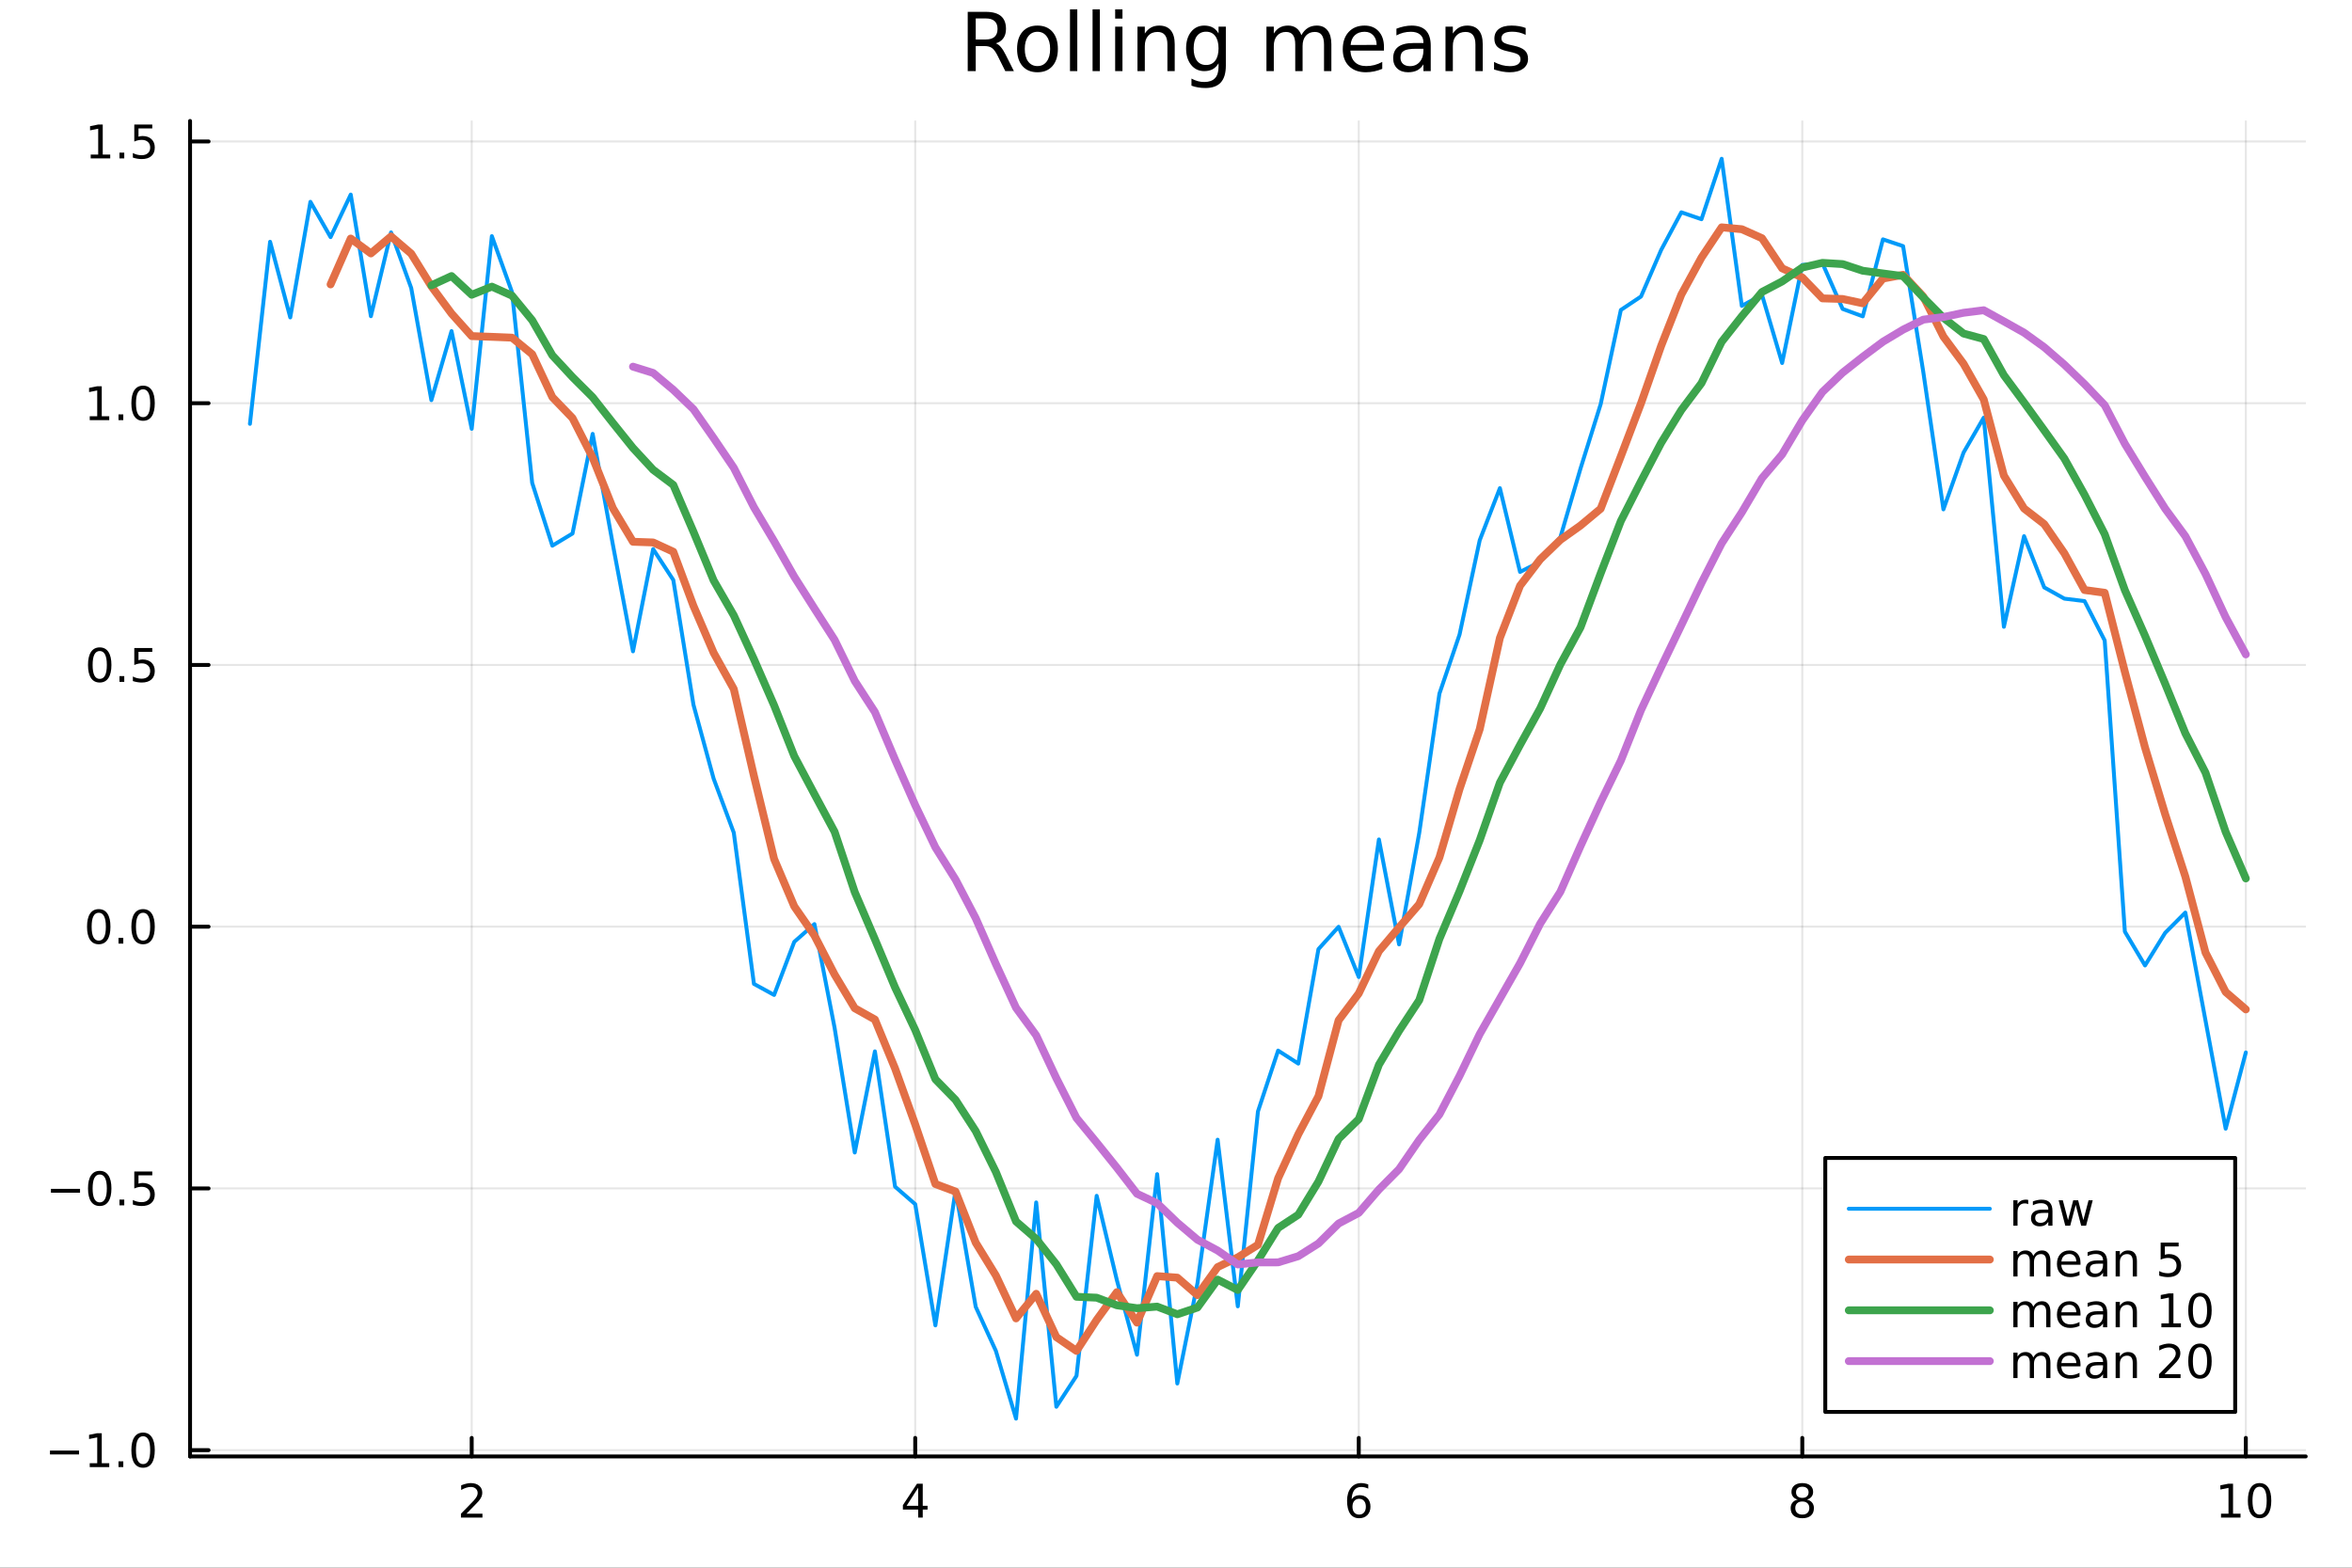<?xml version="1.0" encoding="utf-8"?>
<svg xmlns="http://www.w3.org/2000/svg" xmlns:xlink="http://www.w3.org/1999/xlink" width="600" height="400" viewBox="0 0 2400 1600">
<rect x="0" y="0" width="2400" height="1600" fill="#333333" stroke="none"/>
<defs>
  <clipPath id="clip950">
    <rect x="0" y="0" width="2400" height="1600"/>
  </clipPath>
</defs>
<path clip-path="url(#clip950)" d="M0 1600 L2400 1600 L2400 0 L0 0  Z" fill="#ffffff" fill-rule="evenodd" fill-opacity="1"/>
<defs>
  <clipPath id="clip951">
    <rect x="480" y="0" width="1681" height="1600"/>
  </clipPath>
</defs>
<path clip-path="url(#clip950)" d="M193.936 1486.45 L2352.76 1486.45 L2352.76 123.472 L193.936 123.472  Z" fill="#ffffff" fill-rule="evenodd" fill-opacity="1"/>
<defs>
  <clipPath id="clip952">
    <rect x="193" y="123" width="2160" height="1364"/>
  </clipPath>
</defs>
<polyline clip-path="url(#clip952)" style="stroke:#000000; stroke-linecap:round; stroke-linejoin:round; stroke-width:2; stroke-opacity:0.1; fill:none" points="481.326,1486.45 481.326,123.472 "/>
<polyline clip-path="url(#clip952)" style="stroke:#000000; stroke-linecap:round; stroke-linejoin:round; stroke-width:2; stroke-opacity:0.1; fill:none" points="933.909,1486.45 933.909,123.472 "/>
<polyline clip-path="url(#clip952)" style="stroke:#000000; stroke-linecap:round; stroke-linejoin:round; stroke-width:2; stroke-opacity:0.1; fill:none" points="1386.49,1486.45 1386.49,123.472 "/>
<polyline clip-path="url(#clip952)" style="stroke:#000000; stroke-linecap:round; stroke-linejoin:round; stroke-width:2; stroke-opacity:0.1; fill:none" points="1839.07,1486.45 1839.07,123.472 "/>
<polyline clip-path="url(#clip952)" style="stroke:#000000; stroke-linecap:round; stroke-linejoin:round; stroke-width:2; stroke-opacity:0.1; fill:none" points="2291.66,1486.45 2291.66,123.472 "/>
<polyline clip-path="url(#clip950)" style="stroke:#000000; stroke-linecap:round; stroke-linejoin:round; stroke-width:4; stroke-opacity:1; fill:none" points="193.936,1486.45 2352.76,1486.45 "/>
<polyline clip-path="url(#clip950)" style="stroke:#000000; stroke-linecap:round; stroke-linejoin:round; stroke-width:4; stroke-opacity:1; fill:none" points="481.326,1486.45 481.326,1467.55 "/>
<polyline clip-path="url(#clip950)" style="stroke:#000000; stroke-linecap:round; stroke-linejoin:round; stroke-width:4; stroke-opacity:1; fill:none" points="933.909,1486.45 933.909,1467.55 "/>
<polyline clip-path="url(#clip950)" style="stroke:#000000; stroke-linecap:round; stroke-linejoin:round; stroke-width:4; stroke-opacity:1; fill:none" points="1386.49,1486.45 1386.49,1467.55 "/>
<polyline clip-path="url(#clip950)" style="stroke:#000000; stroke-linecap:round; stroke-linejoin:round; stroke-width:4; stroke-opacity:1; fill:none" points="1839.07,1486.45 1839.07,1467.55 "/>
<polyline clip-path="url(#clip950)" style="stroke:#000000; stroke-linecap:round; stroke-linejoin:round; stroke-width:4; stroke-opacity:1; fill:none" points="2291.66,1486.45 2291.66,1467.55 "/>
<path clip-path="url(#clip950)" d="M475.979 1544.91 L492.298 1544.91 L492.298 1548.85 L470.354 1548.85 L470.354 1544.91 Q473.016 1542.16 477.599 1537.53 Q482.206 1532.88 483.386 1531.53 Q485.632 1529.01 486.511 1527.27 Q487.414 1525.51 487.414 1523.82 Q487.414 1521.07 485.47 1519.33 Q483.548 1517.6 480.446 1517.6 Q478.247 1517.6 475.794 1518.36 Q473.363 1519.13 470.585 1520.68 L470.585 1515.95 Q473.409 1514.82 475.863 1514.24 Q478.317 1513.66 480.354 1513.66 Q485.724 1513.66 488.919 1516.35 Q492.113 1519.03 492.113 1523.52 Q492.113 1525.65 491.303 1527.57 Q490.516 1529.47 488.409 1532.07 Q487.831 1532.74 484.729 1535.95 Q481.627 1539.15 475.979 1544.91 Z" fill="#000000" fill-rule="nonzero" fill-opacity="1" /><path clip-path="url(#clip950)" d="M936.918 1518.36 L925.113 1536.81 L936.918 1536.81 L936.918 1518.36 M935.691 1514.29 L941.571 1514.29 L941.571 1536.81 L946.501 1536.81 L946.501 1540.7 L941.571 1540.7 L941.571 1548.85 L936.918 1548.85 L936.918 1540.7 L921.316 1540.7 L921.316 1536.19 L935.691 1514.29 Z" fill="#000000" fill-rule="nonzero" fill-opacity="1" /><path clip-path="url(#clip950)" d="M1386.9 1529.7 Q1383.75 1529.7 1381.9 1531.86 Q1380.07 1534.01 1380.07 1537.76 Q1380.07 1541.49 1381.9 1543.66 Q1383.75 1545.82 1386.9 1545.82 Q1390.04 1545.82 1391.87 1543.66 Q1393.73 1541.49 1393.73 1537.76 Q1393.73 1534.01 1391.87 1531.86 Q1390.04 1529.7 1386.9 1529.7 M1396.18 1515.05 L1396.18 1519.31 Q1394.42 1518.48 1392.61 1518.04 Q1390.83 1517.6 1389.07 1517.6 Q1384.44 1517.6 1381.99 1520.72 Q1379.56 1523.85 1379.21 1530.17 Q1380.58 1528.15 1382.64 1527.09 Q1384.7 1526 1387.17 1526 Q1392.38 1526 1395.39 1529.17 Q1398.42 1532.32 1398.42 1537.76 Q1398.42 1543.08 1395.28 1546.3 Q1392.13 1549.52 1386.9 1549.52 Q1380.9 1549.52 1377.73 1544.94 Q1374.56 1540.33 1374.56 1531.6 Q1374.56 1523.41 1378.45 1518.55 Q1382.34 1513.66 1388.89 1513.66 Q1390.65 1513.66 1392.43 1514.01 Q1394.23 1514.36 1396.18 1515.05 Z" fill="#000000" fill-rule="nonzero" fill-opacity="1" /><path clip-path="url(#clip950)" d="M1839.07 1532.44 Q1835.74 1532.44 1833.82 1534.22 Q1831.92 1536 1831.92 1539.13 Q1831.92 1542.25 1833.82 1544.03 Q1835.74 1545.82 1839.07 1545.82 Q1842.41 1545.82 1844.33 1544.03 Q1846.25 1542.23 1846.25 1539.13 Q1846.25 1536 1844.33 1534.22 Q1842.43 1532.44 1839.07 1532.44 M1834.4 1530.45 Q1831.39 1529.7 1829.7 1527.64 Q1828.03 1525.58 1828.03 1522.62 Q1828.03 1518.48 1830.97 1516.07 Q1833.94 1513.66 1839.07 1513.66 Q1844.24 1513.66 1847.18 1516.07 Q1850.12 1518.48 1850.12 1522.62 Q1850.12 1525.58 1848.43 1527.64 Q1846.76 1529.7 1843.77 1530.45 Q1847.15 1531.23 1849.03 1533.52 Q1850.93 1535.82 1850.93 1539.13 Q1850.93 1544.15 1847.85 1546.83 Q1844.79 1549.52 1839.07 1549.52 Q1833.36 1549.52 1830.28 1546.83 Q1827.22 1544.15 1827.22 1539.13 Q1827.22 1535.82 1829.12 1533.52 Q1831.02 1531.23 1834.4 1530.45 M1832.69 1523.06 Q1832.69 1525.75 1834.35 1527.25 Q1836.04 1528.76 1839.07 1528.76 Q1842.08 1528.76 1843.77 1527.25 Q1845.49 1525.75 1845.49 1523.06 Q1845.49 1520.38 1843.77 1518.87 Q1842.08 1517.37 1839.07 1517.37 Q1836.04 1517.37 1834.35 1518.87 Q1832.69 1520.38 1832.69 1523.06 Z" fill="#000000" fill-rule="nonzero" fill-opacity="1" /><path clip-path="url(#clip950)" d="M2266.34 1544.91 L2273.98 1544.91 L2273.98 1518.55 L2265.67 1520.21 L2265.67 1515.95 L2273.94 1514.29 L2278.61 1514.29 L2278.61 1544.91 L2286.25 1544.91 L2286.25 1548.85 L2266.34 1548.85 L2266.34 1544.91 Z" fill="#000000" fill-rule="nonzero" fill-opacity="1" /><path clip-path="url(#clip950)" d="M2305.7 1517.37 Q2302.09 1517.37 2300.26 1520.93 Q2298.45 1524.47 2298.45 1531.6 Q2298.45 1538.71 2300.26 1542.27 Q2302.09 1545.82 2305.7 1545.82 Q2309.33 1545.82 2311.14 1542.27 Q2312.96 1538.71 2312.96 1531.6 Q2312.96 1524.47 2311.14 1520.93 Q2309.33 1517.37 2305.7 1517.37 M2305.7 1513.66 Q2311.51 1513.66 2314.56 1518.27 Q2317.64 1522.85 2317.64 1531.6 Q2317.64 1540.33 2314.56 1544.94 Q2311.51 1549.52 2305.7 1549.52 Q2299.89 1549.52 2296.81 1544.94 Q2293.75 1540.33 2293.75 1531.6 Q2293.75 1522.85 2296.81 1518.27 Q2299.89 1513.66 2305.7 1513.66 Z" fill="#000000" fill-rule="nonzero" fill-opacity="1" /><polyline clip-path="url(#clip952)" style="stroke:#000000; stroke-linecap:round; stroke-linejoin:round; stroke-width:2; stroke-opacity:0.1; fill:none" points="193.936,1480.04 2352.76,1480.04 "/>
<polyline clip-path="url(#clip952)" style="stroke:#000000; stroke-linecap:round; stroke-linejoin:round; stroke-width:2; stroke-opacity:0.1; fill:none" points="193.936,1212.91 2352.76,1212.91 "/>
<polyline clip-path="url(#clip952)" style="stroke:#000000; stroke-linecap:round; stroke-linejoin:round; stroke-width:2; stroke-opacity:0.1; fill:none" points="193.936,945.778 2352.76,945.778 "/>
<polyline clip-path="url(#clip952)" style="stroke:#000000; stroke-linecap:round; stroke-linejoin:round; stroke-width:2; stroke-opacity:0.1; fill:none" points="193.936,678.648 2352.76,678.648 "/>
<polyline clip-path="url(#clip952)" style="stroke:#000000; stroke-linecap:round; stroke-linejoin:round; stroke-width:2; stroke-opacity:0.1; fill:none" points="193.936,411.519 2352.76,411.519 "/>
<polyline clip-path="url(#clip952)" style="stroke:#000000; stroke-linecap:round; stroke-linejoin:round; stroke-width:2; stroke-opacity:0.1; fill:none" points="193.936,144.389 2352.76,144.389 "/>
<polyline clip-path="url(#clip950)" style="stroke:#000000; stroke-linecap:round; stroke-linejoin:round; stroke-width:4; stroke-opacity:1; fill:none" points="193.936,1486.45 193.936,123.472 "/>
<polyline clip-path="url(#clip950)" style="stroke:#000000; stroke-linecap:round; stroke-linejoin:round; stroke-width:4; stroke-opacity:1; fill:none" points="193.936,1480.04 212.834,1480.04 "/>
<polyline clip-path="url(#clip950)" style="stroke:#000000; stroke-linecap:round; stroke-linejoin:round; stroke-width:4; stroke-opacity:1; fill:none" points="193.936,1212.91 212.834,1212.91 "/>
<polyline clip-path="url(#clip950)" style="stroke:#000000; stroke-linecap:round; stroke-linejoin:round; stroke-width:4; stroke-opacity:1; fill:none" points="193.936,945.778 212.834,945.778 "/>
<polyline clip-path="url(#clip950)" style="stroke:#000000; stroke-linecap:round; stroke-linejoin:round; stroke-width:4; stroke-opacity:1; fill:none" points="193.936,678.648 212.834,678.648 "/>
<polyline clip-path="url(#clip950)" style="stroke:#000000; stroke-linecap:round; stroke-linejoin:round; stroke-width:4; stroke-opacity:1; fill:none" points="193.936,411.519 212.834,411.519 "/>
<polyline clip-path="url(#clip950)" style="stroke:#000000; stroke-linecap:round; stroke-linejoin:round; stroke-width:4; stroke-opacity:1; fill:none" points="193.936,144.389 212.834,144.389 "/>
<path clip-path="url(#clip950)" d="M50.992 1480.49 L80.668 1480.49 L80.668 1484.42 L50.992 1484.42 L50.992 1480.49 Z" fill="#000000" fill-rule="nonzero" fill-opacity="1" /><path clip-path="url(#clip950)" d="M91.571 1493.38 L99.21 1493.38 L99.21 1467.02 L90.899 1468.68 L90.899 1464.42 L99.163 1462.76 L103.839 1462.76 L103.839 1493.38 L111.478 1493.38 L111.478 1497.32 L91.571 1497.32 L91.571 1493.38 Z" fill="#000000" fill-rule="nonzero" fill-opacity="1" /><path clip-path="url(#clip950)" d="M120.922 1491.44 L125.807 1491.44 L125.807 1497.32 L120.922 1497.32 L120.922 1491.44 Z" fill="#000000" fill-rule="nonzero" fill-opacity="1" /><path clip-path="url(#clip950)" d="M145.992 1465.84 Q142.381 1465.84 140.552 1469.4 Q138.746 1472.94 138.746 1480.07 Q138.746 1487.18 140.552 1490.74 Q142.381 1494.28 145.992 1494.28 Q149.626 1494.28 151.431 1490.74 Q153.26 1487.18 153.26 1480.07 Q153.26 1472.94 151.431 1469.4 Q149.626 1465.84 145.992 1465.84 M145.992 1462.13 Q151.802 1462.13 154.857 1466.74 Q157.936 1471.32 157.936 1480.07 Q157.936 1488.8 154.857 1493.41 Q151.802 1497.99 145.992 1497.99 Q140.181 1497.99 137.103 1493.41 Q134.047 1488.8 134.047 1480.07 Q134.047 1471.32 137.103 1466.74 Q140.181 1462.13 145.992 1462.13 Z" fill="#000000" fill-rule="nonzero" fill-opacity="1" /><path clip-path="url(#clip950)" d="M51.987 1213.36 L81.663 1213.36 L81.663 1217.29 L51.987 1217.29 L51.987 1213.36 Z" fill="#000000" fill-rule="nonzero" fill-opacity="1" /><path clip-path="url(#clip950)" d="M101.756 1198.71 Q98.145 1198.71 96.316 1202.27 Q94.51 1205.81 94.51 1212.94 Q94.51 1220.05 96.316 1223.61 Q98.145 1227.16 101.756 1227.16 Q105.39 1227.16 107.196 1223.61 Q109.024 1220.05 109.024 1212.94 Q109.024 1205.81 107.196 1202.27 Q105.39 1198.71 101.756 1198.71 M101.756 1195 Q107.566 1195 110.621 1199.61 Q113.7 1204.19 113.7 1212.94 Q113.7 1221.67 110.621 1226.28 Q107.566 1230.86 101.756 1230.86 Q95.946 1230.86 92.867 1226.28 Q89.811 1221.67 89.811 1212.94 Q89.811 1204.19 92.867 1199.61 Q95.946 1195 101.756 1195 Z" fill="#000000" fill-rule="nonzero" fill-opacity="1" /><path clip-path="url(#clip950)" d="M121.918 1224.31 L126.802 1224.31 L126.802 1230.19 L121.918 1230.19 L121.918 1224.31 Z" fill="#000000" fill-rule="nonzero" fill-opacity="1" /><path clip-path="url(#clip950)" d="M137.033 1195.63 L155.39 1195.63 L155.39 1199.56 L141.316 1199.56 L141.316 1208.03 Q142.334 1207.69 143.353 1207.53 Q144.371 1207.34 145.39 1207.34 Q151.177 1207.34 154.556 1210.51 Q157.936 1213.68 157.936 1219.1 Q157.936 1224.68 154.464 1227.78 Q150.992 1230.86 144.672 1230.86 Q142.496 1230.86 140.228 1230.49 Q137.982 1230.12 135.575 1229.38 L135.575 1224.68 Q137.658 1225.81 139.881 1226.37 Q142.103 1226.92 144.58 1226.92 Q148.584 1226.92 150.922 1224.82 Q153.26 1222.71 153.26 1219.1 Q153.26 1215.49 150.922 1213.38 Q148.584 1211.28 144.58 1211.28 Q142.705 1211.28 140.83 1211.69 Q138.978 1212.11 137.033 1212.99 L137.033 1195.63 Z" fill="#000000" fill-rule="nonzero" fill-opacity="1" /><path clip-path="url(#clip950)" d="M100.76 931.577 Q97.149 931.577 95.321 935.141 Q93.515 938.683 93.515 945.813 Q93.515 952.919 95.321 956.484 Q97.149 960.026 100.76 960.026 Q104.395 960.026 106.2 956.484 Q108.029 952.919 108.029 945.813 Q108.029 938.683 106.2 935.141 Q104.395 931.577 100.76 931.577 M100.76 927.873 Q106.571 927.873 109.626 932.479 Q112.705 937.063 112.705 945.813 Q112.705 954.539 109.626 959.146 Q106.571 963.729 100.76 963.729 Q94.95 963.729 91.871 959.146 Q88.816 954.539 88.816 945.813 Q88.816 937.063 91.871 932.479 Q94.95 927.873 100.76 927.873 Z" fill="#000000" fill-rule="nonzero" fill-opacity="1" /><path clip-path="url(#clip950)" d="M120.922 957.178 L125.807 957.178 L125.807 963.058 L120.922 963.058 L120.922 957.178 Z" fill="#000000" fill-rule="nonzero" fill-opacity="1" /><path clip-path="url(#clip950)" d="M145.992 931.577 Q142.381 931.577 140.552 935.141 Q138.746 938.683 138.746 945.813 Q138.746 952.919 140.552 956.484 Q142.381 960.026 145.992 960.026 Q149.626 960.026 151.431 956.484 Q153.26 952.919 153.26 945.813 Q153.26 938.683 151.431 935.141 Q149.626 931.577 145.992 931.577 M145.992 927.873 Q151.802 927.873 154.857 932.479 Q157.936 937.063 157.936 945.813 Q157.936 954.539 154.857 959.146 Q151.802 963.729 145.992 963.729 Q140.181 963.729 137.103 959.146 Q134.047 954.539 134.047 945.813 Q134.047 937.063 137.103 932.479 Q140.181 927.873 145.992 927.873 Z" fill="#000000" fill-rule="nonzero" fill-opacity="1" /><path clip-path="url(#clip950)" d="M101.756 664.447 Q98.145 664.447 96.316 668.012 Q94.51 671.553 94.51 678.683 Q94.51 685.789 96.316 689.354 Q98.145 692.896 101.756 692.896 Q105.39 692.896 107.196 689.354 Q109.024 685.789 109.024 678.683 Q109.024 671.553 107.196 668.012 Q105.39 664.447 101.756 664.447 M101.756 660.743 Q107.566 660.743 110.621 665.35 Q113.7 669.933 113.7 678.683 Q113.7 687.41 110.621 692.016 Q107.566 696.6 101.756 696.6 Q95.946 696.6 92.867 692.016 Q89.811 687.41 89.811 678.683 Q89.811 669.933 92.867 665.35 Q95.946 660.743 101.756 660.743 Z" fill="#000000" fill-rule="nonzero" fill-opacity="1" /><path clip-path="url(#clip950)" d="M121.918 690.049 L126.802 690.049 L126.802 695.928 L121.918 695.928 L121.918 690.049 Z" fill="#000000" fill-rule="nonzero" fill-opacity="1" /><path clip-path="url(#clip950)" d="M137.033 661.368 L155.39 661.368 L155.39 665.303 L141.316 665.303 L141.316 673.776 Q142.334 673.428 143.353 673.266 Q144.371 673.081 145.39 673.081 Q151.177 673.081 154.556 676.252 Q157.936 679.424 157.936 684.84 Q157.936 690.419 154.464 693.521 Q150.992 696.6 144.672 696.6 Q142.496 696.6 140.228 696.229 Q137.982 695.859 135.575 695.118 L135.575 690.419 Q137.658 691.553 139.881 692.109 Q142.103 692.664 144.58 692.664 Q148.584 692.664 150.922 690.558 Q153.26 688.451 153.26 684.84 Q153.26 681.229 150.922 679.123 Q148.584 677.016 144.58 677.016 Q142.705 677.016 140.83 677.433 Q138.978 677.85 137.033 678.729 L137.033 661.368 Z" fill="#000000" fill-rule="nonzero" fill-opacity="1" /><path clip-path="url(#clip950)" d="M91.571 424.864 L99.21 424.864 L99.21 398.498 L90.899 400.165 L90.899 395.905 L99.163 394.239 L103.839 394.239 L103.839 424.864 L111.478 424.864 L111.478 428.799 L91.571 428.799 L91.571 424.864 Z" fill="#000000" fill-rule="nonzero" fill-opacity="1" /><path clip-path="url(#clip950)" d="M120.922 422.919 L125.807 422.919 L125.807 428.799 L120.922 428.799 L120.922 422.919 Z" fill="#000000" fill-rule="nonzero" fill-opacity="1" /><path clip-path="url(#clip950)" d="M145.992 397.317 Q142.381 397.317 140.552 400.882 Q138.746 404.424 138.746 411.553 Q138.746 418.66 140.552 422.225 Q142.381 425.766 145.992 425.766 Q149.626 425.766 151.431 422.225 Q153.26 418.66 153.26 411.553 Q153.26 404.424 151.431 400.882 Q149.626 397.317 145.992 397.317 M145.992 393.614 Q151.802 393.614 154.857 398.22 Q157.936 402.803 157.936 411.553 Q157.936 420.28 154.857 424.887 Q151.802 429.47 145.992 429.47 Q140.181 429.47 137.103 424.887 Q134.047 420.28 134.047 411.553 Q134.047 402.803 137.103 398.22 Q140.181 393.614 145.992 393.614 Z" fill="#000000" fill-rule="nonzero" fill-opacity="1" /><path clip-path="url(#clip950)" d="M92.566 157.734 L100.205 157.734 L100.205 131.368 L91.895 133.035 L91.895 128.776 L100.159 127.109 L104.834 127.109 L104.834 157.734 L112.473 157.734 L112.473 161.669 L92.566 161.669 L92.566 157.734 Z" fill="#000000" fill-rule="nonzero" fill-opacity="1" /><path clip-path="url(#clip950)" d="M121.918 155.789 L126.802 155.789 L126.802 161.669 L121.918 161.669 L121.918 155.789 Z" fill="#000000" fill-rule="nonzero" fill-opacity="1" /><path clip-path="url(#clip950)" d="M137.033 127.109 L155.39 127.109 L155.39 131.044 L141.316 131.044 L141.316 139.516 Q142.334 139.169 143.353 139.007 Q144.371 138.822 145.39 138.822 Q151.177 138.822 154.556 141.993 Q157.936 145.164 157.936 150.581 Q157.936 156.16 154.464 159.262 Q150.992 162.34 144.672 162.34 Q142.496 162.34 140.228 161.97 Q137.982 161.6 135.575 160.859 L135.575 156.16 Q137.658 157.294 139.881 157.85 Q142.103 158.405 144.58 158.405 Q148.584 158.405 150.922 156.299 Q153.26 154.192 153.26 150.581 Q153.26 146.97 150.922 144.864 Q148.584 142.757 144.58 142.757 Q142.705 142.757 140.83 143.174 Q138.978 143.59 137.033 144.47 L137.033 127.109 Z" fill="#000000" fill-rule="nonzero" fill-opacity="1" /><path clip-path="url(#clip950)" d="M1016.15 44.22 Q1018.79 45.111 1021.26 48.028 Q1023.77 50.944 1026.28 56.048 L1034.59 72.576 L1025.8 72.576 L1018.06 57.061 Q1015.06 50.985 1012.22 49 Q1009.43 47.015 1004.57 47.015 L995.656 47.015 L995.656 72.576 L987.474 72.576 L987.474 12.096 L1005.95 12.096 Q1016.32 12.096 1021.42 16.43 Q1026.52 20.765 1026.52 29.515 Q1026.52 35.227 1023.85 38.994 Q1021.22 42.761 1016.15 44.22 M995.656 18.82 L995.656 40.29 L1005.95 40.29 Q1011.86 40.29 1014.86 37.576 Q1017.9 34.822 1017.9 29.515 Q1017.9 24.208 1014.86 21.535 Q1011.86 18.82 1005.95 18.82 L995.656 18.82 Z" fill="#000000" fill-rule="nonzero" fill-opacity="1" /><path clip-path="url(#clip950)" d="M1058.65 32.431 Q1052.65 32.431 1049.17 37.131 Q1045.69 41.789 1045.69 49.931 Q1045.69 58.074 1049.13 62.773 Q1052.61 67.431 1058.65 67.431 Q1064.6 67.431 1068.09 62.732 Q1071.57 58.033 1071.57 49.931 Q1071.57 41.87 1068.09 37.171 Q1064.6 32.431 1058.65 32.431 M1058.65 26.112 Q1068.37 26.112 1073.92 32.431 Q1079.47 38.751 1079.47 49.931 Q1079.47 61.071 1073.92 67.431 Q1068.37 73.751 1058.65 73.751 Q1048.89 73.751 1043.34 67.431 Q1037.83 61.071 1037.83 49.931 Q1037.83 38.751 1043.34 32.431 Q1048.89 26.112 1058.65 26.112 Z" fill="#000000" fill-rule="nonzero" fill-opacity="1" /><path clip-path="url(#clip950)" d="M1091.82 9.544 L1099.28 9.544 L1099.28 72.576 L1091.82 72.576 L1091.82 9.544 Z" fill="#000000" fill-rule="nonzero" fill-opacity="1" /><path clip-path="url(#clip950)" d="M1114.87 9.544 L1122.33 9.544 L1122.33 72.576 L1114.87 72.576 L1114.87 9.544 Z" fill="#000000" fill-rule="nonzero" fill-opacity="1" /><path clip-path="url(#clip950)" d="M1137.92 27.206 L1145.38 27.206 L1145.38 72.576 L1137.92 72.576 L1137.92 27.206 M1137.92 9.544 L1145.38 9.544 L1145.38 18.983 L1137.92 18.983 L1137.92 9.544 Z" fill="#000000" fill-rule="nonzero" fill-opacity="1" /><path clip-path="url(#clip950)" d="M1198.69 45.192 L1198.69 72.576 L1191.23 72.576 L1191.23 45.435 Q1191.23 38.994 1188.72 35.794 Q1186.21 32.594 1181.19 32.594 Q1175.15 32.594 1171.67 36.442 Q1168.18 40.29 1168.18 46.934 L1168.18 72.576 L1160.69 72.576 L1160.69 27.206 L1168.18 27.206 L1168.18 34.254 Q1170.86 30.163 1174.46 28.138 Q1178.11 26.112 1182.85 26.112 Q1190.67 26.112 1194.68 30.973 Q1198.69 35.794 1198.69 45.192 Z" fill="#000000" fill-rule="nonzero" fill-opacity="1" /><path clip-path="url(#clip950)" d="M1243.41 49.364 Q1243.41 41.263 1240.05 36.806 Q1236.73 32.35 1230.69 32.35 Q1224.69 32.35 1221.33 36.806 Q1218.01 41.263 1218.01 49.364 Q1218.01 57.426 1221.33 61.882 Q1224.69 66.338 1230.69 66.338 Q1236.73 66.338 1240.05 61.882 Q1243.41 57.426 1243.41 49.364 M1250.86 66.945 Q1250.86 78.531 1245.72 84.162 Q1240.57 89.833 1229.96 89.833 Q1226.03 89.833 1222.55 89.225 Q1219.06 88.658 1215.78 87.443 L1215.78 80.192 Q1219.06 81.974 1222.26 82.825 Q1225.46 83.675 1228.79 83.675 Q1236.12 83.675 1239.76 79.827 Q1243.41 76.019 1243.41 68.282 L1243.41 64.596 Q1241.1 68.606 1237.5 70.591 Q1233.89 72.576 1228.87 72.576 Q1220.52 72.576 1215.42 66.216 Q1210.31 59.856 1210.31 49.364 Q1210.31 38.832 1215.42 32.472 Q1220.52 26.112 1228.87 26.112 Q1233.89 26.112 1237.5 28.097 Q1241.1 30.082 1243.41 34.092 L1243.41 27.206 L1250.86 27.206 L1250.86 66.945 Z" fill="#000000" fill-rule="nonzero" fill-opacity="1" /><path clip-path="url(#clip950)" d="M1327.91 35.915 Q1330.71 30.892 1334.6 28.502 Q1338.48 26.112 1343.75 26.112 Q1350.84 26.112 1354.69 31.095 Q1358.54 36.037 1358.54 45.192 L1358.54 72.576 L1351.04 72.576 L1351.04 45.435 Q1351.04 38.913 1348.73 35.753 Q1346.42 32.594 1341.68 32.594 Q1335.89 32.594 1332.53 36.442 Q1329.17 40.29 1329.17 46.934 L1329.17 72.576 L1321.67 72.576 L1321.67 45.435 Q1321.67 38.873 1319.36 35.753 Q1317.06 32.594 1312.23 32.594 Q1306.52 32.594 1303.16 36.482 Q1299.8 40.331 1299.8 46.934 L1299.8 72.576 L1292.3 72.576 L1292.3 27.206 L1299.8 27.206 L1299.8 34.254 Q1302.35 30.082 1305.92 28.097 Q1309.48 26.112 1314.38 26.112 Q1319.32 26.112 1322.77 28.624 Q1326.25 31.135 1327.91 35.915 Z" fill="#000000" fill-rule="nonzero" fill-opacity="1" /><path clip-path="url(#clip950)" d="M1412.21 48.028 L1412.21 51.673 L1377.94 51.673 Q1378.43 59.37 1382.56 63.421 Q1386.73 67.431 1394.14 67.431 Q1398.44 67.431 1402.45 66.378 Q1406.5 65.325 1410.47 63.218 L1410.47 70.267 Q1406.46 71.968 1402.25 72.86 Q1398.03 73.751 1393.7 73.751 Q1382.84 73.751 1376.48 67.431 Q1370.16 61.112 1370.16 50.337 Q1370.16 39.197 1376.16 32.675 Q1382.19 26.112 1392.4 26.112 Q1401.56 26.112 1406.86 32.026 Q1412.21 37.9 1412.21 48.028 M1404.76 45.84 Q1404.68 39.723 1401.31 36.077 Q1397.99 32.431 1392.48 32.431 Q1386.24 32.431 1382.48 35.956 Q1378.75 39.48 1378.18 45.88 L1404.76 45.84 Z" fill="#000000" fill-rule="nonzero" fill-opacity="1" /><path clip-path="url(#clip950)" d="M1445.06 49.769 Q1436.03 49.769 1432.55 51.835 Q1429.06 53.901 1429.06 58.884 Q1429.06 62.854 1431.66 65.203 Q1434.29 67.512 1438.78 67.512 Q1444.98 67.512 1448.71 63.137 Q1452.48 58.722 1452.48 51.43 L1452.48 49.769 L1445.06 49.769 M1459.93 46.691 L1459.93 72.576 L1452.48 72.576 L1452.48 65.689 Q1449.92 69.821 1446.12 71.806 Q1442.31 73.751 1436.8 73.751 Q1429.83 73.751 1425.7 69.862 Q1421.61 65.933 1421.61 59.37 Q1421.61 51.714 1426.71 47.825 Q1431.86 43.936 1442.03 43.936 L1452.48 43.936 L1452.48 43.207 Q1452.48 38.062 1449.07 35.267 Q1445.71 32.431 1439.6 32.431 Q1435.71 32.431 1432.02 33.363 Q1428.33 34.295 1424.93 36.158 L1424.93 29.272 Q1429.02 27.692 1432.87 26.922 Q1436.72 26.112 1440.36 26.112 Q1450.21 26.112 1455.07 31.216 Q1459.93 36.32 1459.93 46.691 Z" fill="#000000" fill-rule="nonzero" fill-opacity="1" /><path clip-path="url(#clip950)" d="M1513 45.192 L1513 72.576 L1505.54 72.576 L1505.54 45.435 Q1505.54 38.994 1503.03 35.794 Q1500.52 32.594 1495.5 32.594 Q1489.46 32.594 1485.98 36.442 Q1482.49 40.29 1482.49 46.934 L1482.49 72.576 L1475 72.576 L1475 27.206 L1482.49 27.206 L1482.49 34.254 Q1485.17 30.163 1488.77 28.138 Q1492.42 26.112 1497.16 26.112 Q1504.98 26.112 1508.99 30.973 Q1513 35.794 1513 45.192 Z" fill="#000000" fill-rule="nonzero" fill-opacity="1" /><path clip-path="url(#clip950)" d="M1556.79 28.543 L1556.79 35.591 Q1553.63 33.971 1550.23 33.161 Q1546.82 32.35 1543.18 32.35 Q1537.63 32.35 1534.83 34.052 Q1532.08 35.753 1532.08 39.156 Q1532.08 41.749 1534.06 43.248 Q1536.05 44.706 1542.04 46.043 L1544.59 46.61 Q1552.53 48.311 1555.86 51.43 Q1559.22 54.509 1559.22 60.059 Q1559.22 66.378 1554.2 70.064 Q1549.21 73.751 1540.46 73.751 Q1536.82 73.751 1532.85 73.022 Q1528.92 72.333 1524.54 70.915 L1524.54 63.218 Q1528.67 65.365 1532.68 66.459 Q1536.7 67.512 1540.62 67.512 Q1545.89 67.512 1548.73 65.73 Q1551.56 63.907 1551.56 60.626 Q1551.56 57.588 1549.5 55.967 Q1547.47 54.347 1540.54 52.848 L1537.95 52.24 Q1531.02 50.782 1527.95 47.785 Q1524.87 44.746 1524.87 39.48 Q1524.87 33.08 1529.4 29.596 Q1533.94 26.112 1542.29 26.112 Q1546.42 26.112 1550.06 26.72 Q1553.71 27.327 1556.79 28.543 Z" fill="#000000" fill-rule="nonzero" fill-opacity="1" /><polyline clip-path="url(#clip952)" style="stroke:#009af9; stroke-linecap:round; stroke-linejoin:round; stroke-width:4; stroke-opacity:1; fill:none" points="255.035,432.582 275.607,246.757 296.179,323.965 316.751,205.998 337.322,242.014 357.894,198.573 378.466,322.71 399.038,237.188 419.61,293.94 440.182,408.397 460.754,337.901 481.326,437.653 501.898,241.001 522.47,298.162 543.042,492.851 563.614,556.934 584.186,544.532 604.758,442.825 625.33,555.605 645.902,664.748 666.474,560.448 687.046,591.963 707.617,719.298 728.189,794.672 748.761,849.85 769.333,1004.18 789.905,1015.45 810.477,961.254 831.049,943.145 851.621,1048.96 872.193,1176.27 892.765,1073.05 913.337,1211.13 933.909,1229.02 954.481,1352.69 975.053,1214.76 995.625,1333.75 1016.2,1378.73 1036.77,1447.87 1057.34,1227.21 1077.91,1435.75 1098.48,1404.19 1119.06,1220.48 1139.63,1306.37 1160.2,1382.68 1180.77,1198.36 1201.34,1412.01 1221.92,1309.67 1242.49,1163.17 1263.06,1333.25 1283.63,1134.34 1304.2,1072.25 1324.78,1085.51 1345.35,968.696 1365.92,945.897 1386.49,997.14 1407.06,856.756 1427.64,963.874 1448.21,850.081 1468.78,708.023 1489.35,647.611 1509.92,551.387 1530.5,498.213 1551.07,583.709 1571.64,573.28 1592.21,548.357 1612.78,478.166 1633.35,412.446 1653.93,316.372 1674.5,302.623 1695.07,255.081 1715.64,216.671 1736.21,223.737 1756.79,162.047 1777.36,312.161 1797.93,300.883 1818.5,370.485 1839.07,270.407 1859.65,268.718 1880.22,315.276 1900.79,322.862 1921.36,244.285 1941.93,251.194 1962.51,379.424 1983.08,519.858 2003.65,461.869 2024.22,426.234 2044.79,639.71 2065.37,547.221 2085.94,599.503 2106.51,610.989 2127.08,613.469 2147.65,653.697 2168.23,950.813 2188.8,985.35 2209.37,952.054 2229.94,931.368 2250.51,1041.54 2271.09,1151.94 2291.66,1074.15 "/>
<polyline clip-path="url(#clip952)" style="stroke:#e26f46; stroke-linecap:round; stroke-linejoin:round; stroke-width:8; stroke-opacity:1; fill:none" points="337.322,290.263 357.894,243.461 378.466,258.652 399.038,241.297 419.61,258.885 440.182,292.162 460.754,320.027 481.326,343.016 501.898,343.778 522.47,344.623 543.042,361.513 563.614,405.32 584.186,426.696 604.758,467.061 625.33,518.549 645.902,552.929 666.474,553.632 687.046,563.118 707.617,618.413 728.189,666.226 748.761,703.246 769.333,791.993 789.905,876.69 810.477,925.081 831.049,954.776 851.621,994.598 872.193,1029.02 892.765,1040.54 913.337,1090.51 933.909,1147.69 954.481,1208.43 975.053,1216.13 995.625,1268.27 1016.2,1301.79 1036.77,1345.56 1057.34,1320.46 1077.91,1364.66 1098.48,1378.75 1119.06,1347.1 1139.63,1318.8 1160.2,1349.89 1180.77,1302.41 1201.34,1303.98 1221.92,1321.82 1242.49,1293.18 1263.06,1283.29 1283.63,1270.49 1304.2,1202.53 1324.78,1157.7 1345.35,1118.81 1365.92,1041.34 1386.49,1013.9 1407.06,970.799 1427.64,946.473 1448.21,922.75 1468.78,875.175 1489.35,805.269 1509.92,744.195 1530.5,651.063 1551.07,597.788 1571.64,570.84 1592.21,550.989 1612.78,536.345 1633.35,519.192 1653.93,465.724 1674.5,411.593 1695.07,352.938 1715.64,300.638 1736.21,262.897 1756.79,232.032 1777.36,233.939 1797.93,243.1 1818.5,273.863 1839.07,283.197 1859.65,304.531 1880.22,305.154 1900.79,309.55 1921.36,284.31 1941.93,280.467 1962.51,302.608 1983.08,343.525 2003.65,371.326 2024.22,407.716 2044.79,485.419 2065.37,518.978 2085.94,534.907 2106.51,564.732 2127.08,602.179 2147.65,604.976 2168.23,685.694 2188.8,762.864 2209.37,831.077 2229.94,894.656 2250.51,972.224 2271.09,1012.45 2291.66,1030.21 "/>
<polyline clip-path="url(#clip952)" style="stroke:#3da44d; stroke-linecap:round; stroke-linejoin:round; stroke-width:8; stroke-opacity:1; fill:none" points="440.182,291.212 460.754,281.744 481.326,300.834 501.898,292.537 522.47,301.754 543.042,326.838 563.614,362.674 584.186,384.856 604.758,405.42 625.33,431.586 645.902,457.221 666.474,479.476 687.046,494.907 707.617,542.737 728.189,592.388 748.761,628.088 769.333,672.812 789.905,719.904 810.477,771.747 831.049,810.501 851.621,848.922 872.193,910.504 892.765,958.613 913.337,1007.8 933.909,1051.23 954.481,1101.51 975.053,1122.57 995.625,1154.4 1016.2,1196.15 1036.77,1246.62 1057.34,1264.45 1077.91,1290.4 1098.48,1323.51 1119.06,1324.44 1139.63,1332.18 1160.2,1335.18 1180.77,1333.54 1201.34,1341.36 1221.92,1334.46 1242.49,1305.99 1263.06,1316.59 1283.63,1286.45 1304.2,1253.26 1324.78,1239.76 1345.35,1205.99 1365.92,1162.31 1386.49,1142.19 1407.06,1086.67 1427.64,1052.09 1448.21,1020.78 1468.78,958.256 1489.35,909.584 1509.92,857.497 1530.5,798.768 1551.07,760.269 1571.64,723.007 1592.21,678.129 1612.78,640.27 1633.35,585.127 1653.93,531.756 1674.5,491.216 1695.07,451.963 1715.64,418.492 1736.21,391.044 1756.79,348.878 1777.36,322.766 1797.93,298.019 1818.5,287.25 1839.07,273.047 1859.65,268.281 1880.22,269.546 1900.79,276.325 1921.36,279.086 1941.93,281.832 1962.51,303.57 1983.08,324.339 2003.65,340.438 2024.22,346.013 2044.79,382.943 2065.37,410.793 2085.94,439.216 2106.51,468.029 2127.08,504.947 2147.65,545.197 2168.23,602.336 2188.8,648.886 2209.37,697.904 2229.94,748.417 2250.51,788.6 2271.09,849.072 2291.66,896.536 "/>
<polyline clip-path="url(#clip952)" style="stroke:#c271d2; stroke-linecap:round; stroke-linejoin:round; stroke-width:8; stroke-opacity:1; fill:none" points="645.902,374.217 666.474,380.61 687.046,397.87 707.617,417.637 728.189,447.071 748.761,477.463 769.333,517.743 789.905,552.38 810.477,588.583 831.049,621.043 851.621,653.072 872.193,694.99 892.765,726.76 913.337,775.267 933.909,821.809 954.481,864.801 975.053,897.693 995.625,937.153 1016.2,983.949 1036.77,1028.56 1057.34,1056.69 1077.91,1100.45 1098.48,1141.06 1119.06,1166.12 1139.63,1191.71 1160.2,1218.35 1180.77,1228.06 1201.34,1247.88 1221.92,1265.3 1242.49,1276.31 1263.06,1290.52 1283.63,1288.42 1304.2,1288.38 1324.78,1282.1 1345.35,1269.09 1365.92,1248.75 1386.49,1237.87 1407.06,1214.02 1427.64,1193.27 1448.21,1163.38 1468.78,1137.42 1489.35,1098.02 1509.92,1055.38 1530.5,1019.26 1551.07,983.131 1571.64,942.66 1592.21,910.161 1612.78,863.469 1633.35,818.608 1653.93,776.268 1674.5,724.736 1695.07,680.773 1715.64,637.995 1736.21,594.906 1756.79,554.574 1777.36,522.887 1797.93,488.074 1818.5,463.76 1839.07,429.087 1859.65,400.019 1880.22,380.381 1900.79,364.144 1921.36,348.789 1941.93,336.438 1962.51,326.224 1983.08,323.553 2003.65,319.228 2024.22,316.632 2044.79,327.995 2065.37,339.537 2085.94,354.381 2106.51,372.177 2127.08,392.017 2147.65,413.515 2168.23,452.953 2188.8,486.612 2209.37,519.171 2229.94,547.215 2250.51,585.771 2271.09,629.932 2291.66,667.876 "/>
<path clip-path="url(#clip950)" d="M1862.53 1441.02 L2280.8 1441.02 L2280.8 1181.82 L1862.53 1181.82  Z" fill="#ffffff" fill-rule="evenodd" fill-opacity="1"/>
<polyline clip-path="url(#clip950)" style="stroke:#000000; stroke-linecap:round; stroke-linejoin:round; stroke-width:4; stroke-opacity:1; fill:none" points="1862.53,1441.02 2280.8,1441.02 2280.8,1181.82 1862.53,1181.82 1862.53,1441.02 "/>
<polyline clip-path="url(#clip950)" style="stroke:#009af9; stroke-linecap:round; stroke-linejoin:round; stroke-width:4; stroke-opacity:1; fill:none" points="1886.52,1233.66 2030.44,1233.66 "/>
<path clip-path="url(#clip950)" d="M2069.61 1228.99 Q2068.89 1228.57 2068.04 1228.39 Q2067.2 1228.18 2066.18 1228.18 Q2062.57 1228.18 2060.63 1230.54 Q2058.71 1232.88 2058.71 1237.28 L2058.71 1250.94 L2054.43 1250.94 L2054.43 1225.01 L2058.71 1225.01 L2058.71 1229.04 Q2060.05 1226.68 2062.2 1225.54 Q2064.36 1224.38 2067.43 1224.38 Q2067.87 1224.38 2068.41 1224.45 Q2068.94 1224.5 2069.59 1224.62 L2069.61 1228.99 Z" fill="#000000" fill-rule="nonzero" fill-opacity="1" /><path clip-path="url(#clip950)" d="M2085.86 1237.9 Q2080.7 1237.9 2078.71 1239.08 Q2076.72 1240.26 2076.72 1243.11 Q2076.72 1245.38 2078.2 1246.72 Q2079.7 1248.04 2082.27 1248.04 Q2085.81 1248.04 2087.94 1245.54 Q2090.1 1243.02 2090.1 1238.85 L2090.1 1237.9 L2085.86 1237.9 M2094.36 1236.14 L2094.36 1250.94 L2090.1 1250.94 L2090.1 1247 Q2088.64 1249.36 2086.46 1250.5 Q2084.29 1251.61 2081.14 1251.61 Q2077.16 1251.61 2074.8 1249.38 Q2072.46 1247.14 2072.46 1243.39 Q2072.46 1239.01 2075.37 1236.79 Q2078.31 1234.57 2084.12 1234.57 L2090.1 1234.57 L2090.1 1234.15 Q2090.1 1231.21 2088.15 1229.62 Q2086.23 1228 2082.74 1228 Q2080.51 1228 2078.41 1228.53 Q2076.3 1229.06 2074.36 1230.13 L2074.36 1226.19 Q2076.69 1225.29 2078.89 1224.85 Q2081.09 1224.38 2083.18 1224.38 Q2088.8 1224.38 2091.58 1227.3 Q2094.36 1230.22 2094.36 1236.14 Z" fill="#000000" fill-rule="nonzero" fill-opacity="1" /><path clip-path="url(#clip950)" d="M2100.65 1225.01 L2104.91 1225.01 L2110.24 1245.24 L2115.54 1225.01 L2120.56 1225.01 L2125.88 1245.24 L2131.18 1225.01 L2135.44 1225.01 L2128.66 1250.94 L2123.64 1250.94 L2118.06 1229.69 L2112.46 1250.94 L2107.43 1250.94 L2100.65 1225.01 Z" fill="#000000" fill-rule="nonzero" fill-opacity="1" /><polyline clip-path="url(#clip950)" style="stroke:#e26f46; stroke-linecap:round; stroke-linejoin:round; stroke-width:8; stroke-opacity:1; fill:none" points="1886.52,1285.5 2030.44,1285.5 "/>
<path clip-path="url(#clip950)" d="M2074.77 1281.83 Q2076.37 1278.96 2078.59 1277.59 Q2080.81 1276.22 2083.82 1276.22 Q2087.87 1276.22 2090.07 1279.07 Q2092.27 1281.9 2092.27 1287.13 L2092.27 1302.78 L2087.99 1302.78 L2087.99 1287.27 Q2087.99 1283.54 2086.67 1281.73 Q2085.35 1279.93 2082.64 1279.93 Q2079.33 1279.93 2077.41 1282.13 Q2075.49 1284.33 2075.49 1288.12 L2075.49 1302.78 L2071.21 1302.78 L2071.21 1287.27 Q2071.21 1283.52 2069.89 1281.73 Q2068.57 1279.93 2065.81 1279.93 Q2062.55 1279.93 2060.63 1282.15 Q2058.71 1284.35 2058.71 1288.12 L2058.71 1302.78 L2054.43 1302.78 L2054.43 1276.85 L2058.71 1276.85 L2058.71 1280.88 Q2060.17 1278.49 2062.2 1277.36 Q2064.24 1276.22 2067.04 1276.22 Q2069.86 1276.22 2071.83 1277.66 Q2073.82 1279.09 2074.77 1281.83 Z" fill="#000000" fill-rule="nonzero" fill-opacity="1" /><path clip-path="url(#clip950)" d="M2122.94 1288.75 L2122.94 1290.83 L2103.36 1290.83 Q2103.64 1295.23 2106 1297.54 Q2108.38 1299.84 2112.62 1299.84 Q2115.07 1299.84 2117.36 1299.23 Q2119.68 1298.63 2121.95 1297.43 L2121.95 1301.46 Q2119.66 1302.43 2117.25 1302.94 Q2114.84 1303.45 2112.36 1303.45 Q2106.16 1303.45 2102.53 1299.84 Q2098.92 1296.22 2098.92 1290.07 Q2098.92 1283.7 2102.34 1279.97 Q2105.79 1276.22 2111.62 1276.22 Q2116.86 1276.22 2119.89 1279.6 Q2122.94 1282.96 2122.94 1288.75 M2118.68 1287.5 Q2118.64 1284 2116.72 1281.92 Q2114.82 1279.84 2111.67 1279.84 Q2108.11 1279.84 2105.95 1281.85 Q2103.82 1283.86 2103.5 1287.52 L2118.68 1287.5 Z" fill="#000000" fill-rule="nonzero" fill-opacity="1" /><path clip-path="url(#clip950)" d="M2141.72 1289.74 Q2136.55 1289.74 2134.56 1290.92 Q2132.57 1292.1 2132.57 1294.95 Q2132.57 1297.22 2134.05 1298.56 Q2135.56 1299.88 2138.13 1299.88 Q2141.67 1299.88 2143.8 1297.38 Q2145.95 1294.86 2145.95 1290.69 L2145.95 1289.74 L2141.72 1289.74 M2150.21 1287.98 L2150.21 1302.78 L2145.95 1302.78 L2145.95 1298.84 Q2144.49 1301.2 2142.32 1302.34 Q2140.14 1303.45 2136.99 1303.45 Q2133.01 1303.45 2130.65 1301.22 Q2128.31 1298.98 2128.31 1295.23 Q2128.31 1290.85 2131.23 1288.63 Q2134.17 1286.41 2139.98 1286.41 L2145.95 1286.41 L2145.95 1285.99 Q2145.95 1283.05 2144.01 1281.46 Q2142.09 1279.84 2138.59 1279.84 Q2136.37 1279.84 2134.26 1280.37 Q2132.16 1280.9 2130.21 1281.97 L2130.21 1278.03 Q2132.55 1277.13 2134.75 1276.69 Q2136.95 1276.22 2139.03 1276.22 Q2144.66 1276.22 2147.43 1279.14 Q2150.21 1282.06 2150.21 1287.98 Z" fill="#000000" fill-rule="nonzero" fill-opacity="1" /><path clip-path="url(#clip950)" d="M2180.54 1287.13 L2180.54 1302.78 L2176.28 1302.78 L2176.28 1287.27 Q2176.28 1283.59 2174.84 1281.76 Q2173.41 1279.93 2170.54 1279.93 Q2167.09 1279.93 2165.1 1282.13 Q2163.11 1284.33 2163.11 1288.12 L2163.11 1302.78 L2158.82 1302.78 L2158.82 1276.85 L2163.11 1276.85 L2163.11 1280.88 Q2164.63 1278.54 2166.69 1277.38 Q2168.78 1276.22 2171.48 1276.22 Q2175.95 1276.22 2178.24 1279 Q2180.54 1281.76 2180.54 1287.13 Z" fill="#000000" fill-rule="nonzero" fill-opacity="1" /><path clip-path="url(#clip950)" d="M2204.75 1268.22 L2223.1 1268.22 L2223.1 1272.15 L2209.03 1272.15 L2209.03 1280.62 Q2210.05 1280.28 2211.07 1280.11 Q2212.09 1279.93 2213.1 1279.93 Q2218.89 1279.93 2222.27 1283.1 Q2225.65 1286.27 2225.65 1291.69 Q2225.65 1297.27 2222.18 1300.37 Q2218.71 1303.45 2212.39 1303.45 Q2210.21 1303.45 2207.94 1303.08 Q2205.7 1302.71 2203.29 1301.97 L2203.29 1297.27 Q2205.37 1298.4 2207.6 1298.96 Q2209.82 1299.51 2212.29 1299.51 Q2216.3 1299.51 2218.64 1297.41 Q2220.98 1295.3 2220.98 1291.69 Q2220.98 1288.08 2218.64 1285.97 Q2216.3 1283.86 2212.29 1283.86 Q2210.42 1283.86 2208.54 1284.28 Q2206.69 1284.7 2204.75 1285.58 L2204.75 1268.22 Z" fill="#000000" fill-rule="nonzero" fill-opacity="1" /><polyline clip-path="url(#clip950)" style="stroke:#3da44d; stroke-linecap:round; stroke-linejoin:round; stroke-width:8; stroke-opacity:1; fill:none" points="1886.52,1337.34 2030.44,1337.34 "/>
<path clip-path="url(#clip950)" d="M2074.77 1333.67 Q2076.37 1330.8 2078.59 1329.43 Q2080.81 1328.06 2083.82 1328.06 Q2087.87 1328.06 2090.07 1330.91 Q2092.27 1333.74 2092.27 1338.97 L2092.27 1354.62 L2087.99 1354.62 L2087.99 1339.11 Q2087.99 1335.38 2086.67 1333.57 Q2085.35 1331.77 2082.64 1331.77 Q2079.33 1331.77 2077.41 1333.97 Q2075.49 1336.17 2075.49 1339.96 L2075.49 1354.62 L2071.21 1354.62 L2071.21 1339.11 Q2071.21 1335.36 2069.89 1333.57 Q2068.57 1331.77 2065.81 1331.77 Q2062.55 1331.77 2060.63 1333.99 Q2058.71 1336.19 2058.71 1339.96 L2058.71 1354.62 L2054.43 1354.62 L2054.43 1328.69 L2058.71 1328.69 L2058.71 1332.72 Q2060.17 1330.33 2062.2 1329.2 Q2064.24 1328.06 2067.04 1328.06 Q2069.86 1328.06 2071.83 1329.5 Q2073.82 1330.93 2074.77 1333.67 Z" fill="#000000" fill-rule="nonzero" fill-opacity="1" /><path clip-path="url(#clip950)" d="M2122.94 1340.59 L2122.94 1342.67 L2103.36 1342.67 Q2103.64 1347.07 2106 1349.38 Q2108.38 1351.68 2112.62 1351.68 Q2115.07 1351.68 2117.36 1351.07 Q2119.68 1350.47 2121.95 1349.27 L2121.95 1353.3 Q2119.66 1354.27 2117.25 1354.78 Q2114.84 1355.29 2112.36 1355.29 Q2106.16 1355.29 2102.53 1351.68 Q2098.92 1348.06 2098.92 1341.91 Q2098.92 1335.54 2102.34 1331.81 Q2105.79 1328.06 2111.62 1328.06 Q2116.86 1328.06 2119.89 1331.44 Q2122.94 1334.8 2122.94 1340.59 M2118.68 1339.34 Q2118.64 1335.84 2116.72 1333.76 Q2114.82 1331.68 2111.67 1331.68 Q2108.11 1331.68 2105.95 1333.69 Q2103.82 1335.7 2103.5 1339.36 L2118.68 1339.34 Z" fill="#000000" fill-rule="nonzero" fill-opacity="1" /><path clip-path="url(#clip950)" d="M2141.72 1341.58 Q2136.55 1341.58 2134.56 1342.76 Q2132.57 1343.94 2132.57 1346.79 Q2132.57 1349.06 2134.05 1350.4 Q2135.56 1351.72 2138.13 1351.72 Q2141.67 1351.72 2143.8 1349.22 Q2145.95 1346.7 2145.95 1342.53 L2145.95 1341.58 L2141.72 1341.58 M2150.21 1339.82 L2150.21 1354.62 L2145.95 1354.62 L2145.95 1350.68 Q2144.49 1353.04 2142.32 1354.18 Q2140.14 1355.29 2136.99 1355.29 Q2133.01 1355.29 2130.65 1353.06 Q2128.31 1350.82 2128.31 1347.07 Q2128.31 1342.69 2131.23 1340.47 Q2134.17 1338.25 2139.98 1338.25 L2145.95 1338.25 L2145.95 1337.83 Q2145.95 1334.89 2144.01 1333.3 Q2142.09 1331.68 2138.59 1331.68 Q2136.37 1331.68 2134.26 1332.21 Q2132.16 1332.74 2130.21 1333.81 L2130.21 1329.87 Q2132.55 1328.97 2134.75 1328.53 Q2136.95 1328.06 2139.03 1328.06 Q2144.66 1328.06 2147.43 1330.98 Q2150.21 1333.9 2150.21 1339.82 Z" fill="#000000" fill-rule="nonzero" fill-opacity="1" /><path clip-path="url(#clip950)" d="M2180.54 1338.97 L2180.54 1354.62 L2176.28 1354.62 L2176.28 1339.11 Q2176.28 1335.43 2174.84 1333.6 Q2173.41 1331.77 2170.54 1331.77 Q2167.09 1331.77 2165.1 1333.97 Q2163.11 1336.17 2163.11 1339.96 L2163.11 1354.62 L2158.82 1354.62 L2158.82 1328.69 L2163.11 1328.69 L2163.11 1332.72 Q2164.63 1330.38 2166.69 1329.22 Q2168.78 1328.06 2171.48 1328.06 Q2175.95 1328.06 2178.24 1330.84 Q2180.54 1333.6 2180.54 1338.97 Z" fill="#000000" fill-rule="nonzero" fill-opacity="1" /><path clip-path="url(#clip950)" d="M2205.51 1350.68 L2213.15 1350.68 L2213.15 1324.31 L2204.84 1325.98 L2204.84 1321.72 L2213.1 1320.06 L2217.78 1320.06 L2217.78 1350.68 L2225.42 1350.68 L2225.42 1354.62 L2205.51 1354.62 L2205.51 1350.68 Z" fill="#000000" fill-rule="nonzero" fill-opacity="1" /><path clip-path="url(#clip950)" d="M2244.86 1323.13 Q2241.25 1323.13 2239.42 1326.7 Q2237.62 1330.24 2237.62 1337.37 Q2237.62 1344.48 2239.42 1348.04 Q2241.25 1351.58 2244.86 1351.58 Q2248.5 1351.58 2250.3 1348.04 Q2252.13 1344.48 2252.13 1337.37 Q2252.13 1330.24 2250.3 1326.7 Q2248.5 1323.13 2244.86 1323.13 M2244.86 1319.43 Q2250.67 1319.43 2253.73 1324.04 Q2256.81 1328.62 2256.81 1337.37 Q2256.81 1346.1 2253.73 1350.7 Q2250.67 1355.29 2244.86 1355.29 Q2239.05 1355.29 2235.98 1350.7 Q2232.92 1346.1 2232.92 1337.37 Q2232.92 1328.62 2235.98 1324.04 Q2239.05 1319.43 2244.86 1319.43 Z" fill="#000000" fill-rule="nonzero" fill-opacity="1" /><polyline clip-path="url(#clip950)" style="stroke:#c271d2; stroke-linecap:round; stroke-linejoin:round; stroke-width:8; stroke-opacity:1; fill:none" points="1886.52,1389.18 2030.44,1389.18 "/>
<path clip-path="url(#clip950)" d="M2074.77 1385.51 Q2076.37 1382.64 2078.59 1381.27 Q2080.81 1379.9 2083.82 1379.9 Q2087.87 1379.9 2090.07 1382.75 Q2092.27 1385.58 2092.27 1390.81 L2092.27 1406.46 L2087.99 1406.46 L2087.99 1390.95 Q2087.99 1387.22 2086.67 1385.41 Q2085.35 1383.61 2082.64 1383.61 Q2079.33 1383.61 2077.41 1385.81 Q2075.49 1388.01 2075.49 1391.8 L2075.49 1406.46 L2071.21 1406.46 L2071.21 1390.95 Q2071.21 1387.2 2069.89 1385.41 Q2068.57 1383.61 2065.81 1383.61 Q2062.55 1383.61 2060.63 1385.83 Q2058.71 1388.03 2058.71 1391.8 L2058.71 1406.46 L2054.43 1406.46 L2054.43 1380.53 L2058.71 1380.53 L2058.71 1384.56 Q2060.17 1382.17 2062.2 1381.04 Q2064.24 1379.9 2067.04 1379.9 Q2069.86 1379.9 2071.83 1381.34 Q2073.82 1382.77 2074.77 1385.51 Z" fill="#000000" fill-rule="nonzero" fill-opacity="1" /><path clip-path="url(#clip950)" d="M2122.94 1392.43 L2122.94 1394.51 L2103.36 1394.51 Q2103.64 1398.91 2106 1401.22 Q2108.38 1403.52 2112.62 1403.52 Q2115.07 1403.52 2117.36 1402.91 Q2119.68 1402.31 2121.95 1401.11 L2121.95 1405.14 Q2119.66 1406.11 2117.25 1406.62 Q2114.84 1407.13 2112.36 1407.13 Q2106.16 1407.13 2102.53 1403.52 Q2098.92 1399.9 2098.92 1393.75 Q2098.92 1387.38 2102.34 1383.65 Q2105.79 1379.9 2111.62 1379.9 Q2116.86 1379.9 2119.89 1383.28 Q2122.94 1386.64 2122.94 1392.43 M2118.68 1391.18 Q2118.64 1387.68 2116.72 1385.6 Q2114.82 1383.52 2111.67 1383.52 Q2108.11 1383.52 2105.95 1385.53 Q2103.82 1387.54 2103.5 1391.2 L2118.68 1391.18 Z" fill="#000000" fill-rule="nonzero" fill-opacity="1" /><path clip-path="url(#clip950)" d="M2141.72 1393.42 Q2136.55 1393.42 2134.56 1394.6 Q2132.57 1395.78 2132.57 1398.63 Q2132.57 1400.9 2134.05 1402.24 Q2135.56 1403.56 2138.13 1403.56 Q2141.67 1403.56 2143.8 1401.06 Q2145.95 1398.54 2145.95 1394.37 L2145.95 1393.42 L2141.72 1393.42 M2150.21 1391.66 L2150.21 1406.46 L2145.95 1406.46 L2145.95 1402.52 Q2144.49 1404.88 2142.32 1406.02 Q2140.14 1407.13 2136.99 1407.13 Q2133.01 1407.13 2130.65 1404.9 Q2128.31 1402.66 2128.31 1398.91 Q2128.31 1394.53 2131.23 1392.31 Q2134.17 1390.09 2139.98 1390.09 L2145.95 1390.09 L2145.95 1389.67 Q2145.95 1386.73 2144.01 1385.14 Q2142.09 1383.52 2138.59 1383.52 Q2136.37 1383.52 2134.26 1384.05 Q2132.16 1384.58 2130.21 1385.65 L2130.21 1381.71 Q2132.55 1380.81 2134.75 1380.37 Q2136.95 1379.9 2139.03 1379.9 Q2144.66 1379.9 2147.43 1382.82 Q2150.21 1385.74 2150.21 1391.66 Z" fill="#000000" fill-rule="nonzero" fill-opacity="1" /><path clip-path="url(#clip950)" d="M2180.54 1390.81 L2180.54 1406.46 L2176.28 1406.46 L2176.28 1390.95 Q2176.28 1387.27 2174.84 1385.44 Q2173.41 1383.61 2170.54 1383.61 Q2167.09 1383.61 2165.1 1385.81 Q2163.11 1388.01 2163.11 1391.8 L2163.11 1406.46 L2158.82 1406.46 L2158.82 1380.53 L2163.11 1380.53 L2163.11 1384.56 Q2164.63 1382.22 2166.69 1381.06 Q2168.78 1379.9 2171.48 1379.9 Q2175.95 1379.9 2178.24 1382.68 Q2180.54 1385.44 2180.54 1390.81 Z" fill="#000000" fill-rule="nonzero" fill-opacity="1" /><path clip-path="url(#clip950)" d="M2208.73 1402.52 L2225.05 1402.52 L2225.05 1406.46 L2203.1 1406.46 L2203.1 1402.52 Q2205.77 1399.77 2210.35 1395.14 Q2214.96 1390.48 2216.14 1389.14 Q2218.38 1386.62 2219.26 1384.88 Q2220.17 1383.12 2220.17 1381.43 Q2220.17 1378.68 2218.22 1376.94 Q2216.3 1375.21 2213.2 1375.21 Q2211 1375.21 2208.54 1375.97 Q2206.11 1376.73 2203.34 1378.28 L2203.34 1373.56 Q2206.16 1372.43 2208.61 1371.85 Q2211.07 1371.27 2213.1 1371.27 Q2218.48 1371.27 2221.67 1373.96 Q2224.86 1376.64 2224.86 1381.13 Q2224.86 1383.26 2224.05 1385.18 Q2223.27 1387.08 2221.16 1389.67 Q2220.58 1390.34 2217.48 1393.56 Q2214.38 1396.76 2208.73 1402.52 Z" fill="#000000" fill-rule="nonzero" fill-opacity="1" /><path clip-path="url(#clip950)" d="M2244.86 1374.97 Q2241.25 1374.97 2239.42 1378.54 Q2237.62 1382.08 2237.62 1389.21 Q2237.62 1396.32 2239.42 1399.88 Q2241.25 1403.42 2244.86 1403.42 Q2248.5 1403.42 2250.3 1399.88 Q2252.13 1396.32 2252.13 1389.21 Q2252.13 1382.08 2250.3 1378.54 Q2248.5 1374.97 2244.86 1374.97 M2244.86 1371.27 Q2250.67 1371.27 2253.73 1375.88 Q2256.81 1380.46 2256.81 1389.21 Q2256.81 1397.94 2253.73 1402.54 Q2250.67 1407.13 2244.86 1407.13 Q2239.05 1407.13 2235.98 1402.54 Q2232.92 1397.94 2232.92 1389.21 Q2232.92 1380.46 2235.98 1375.88 Q2239.05 1371.27 2244.86 1371.27 Z" fill="#000000" fill-rule="nonzero" fill-opacity="1" /></svg>
